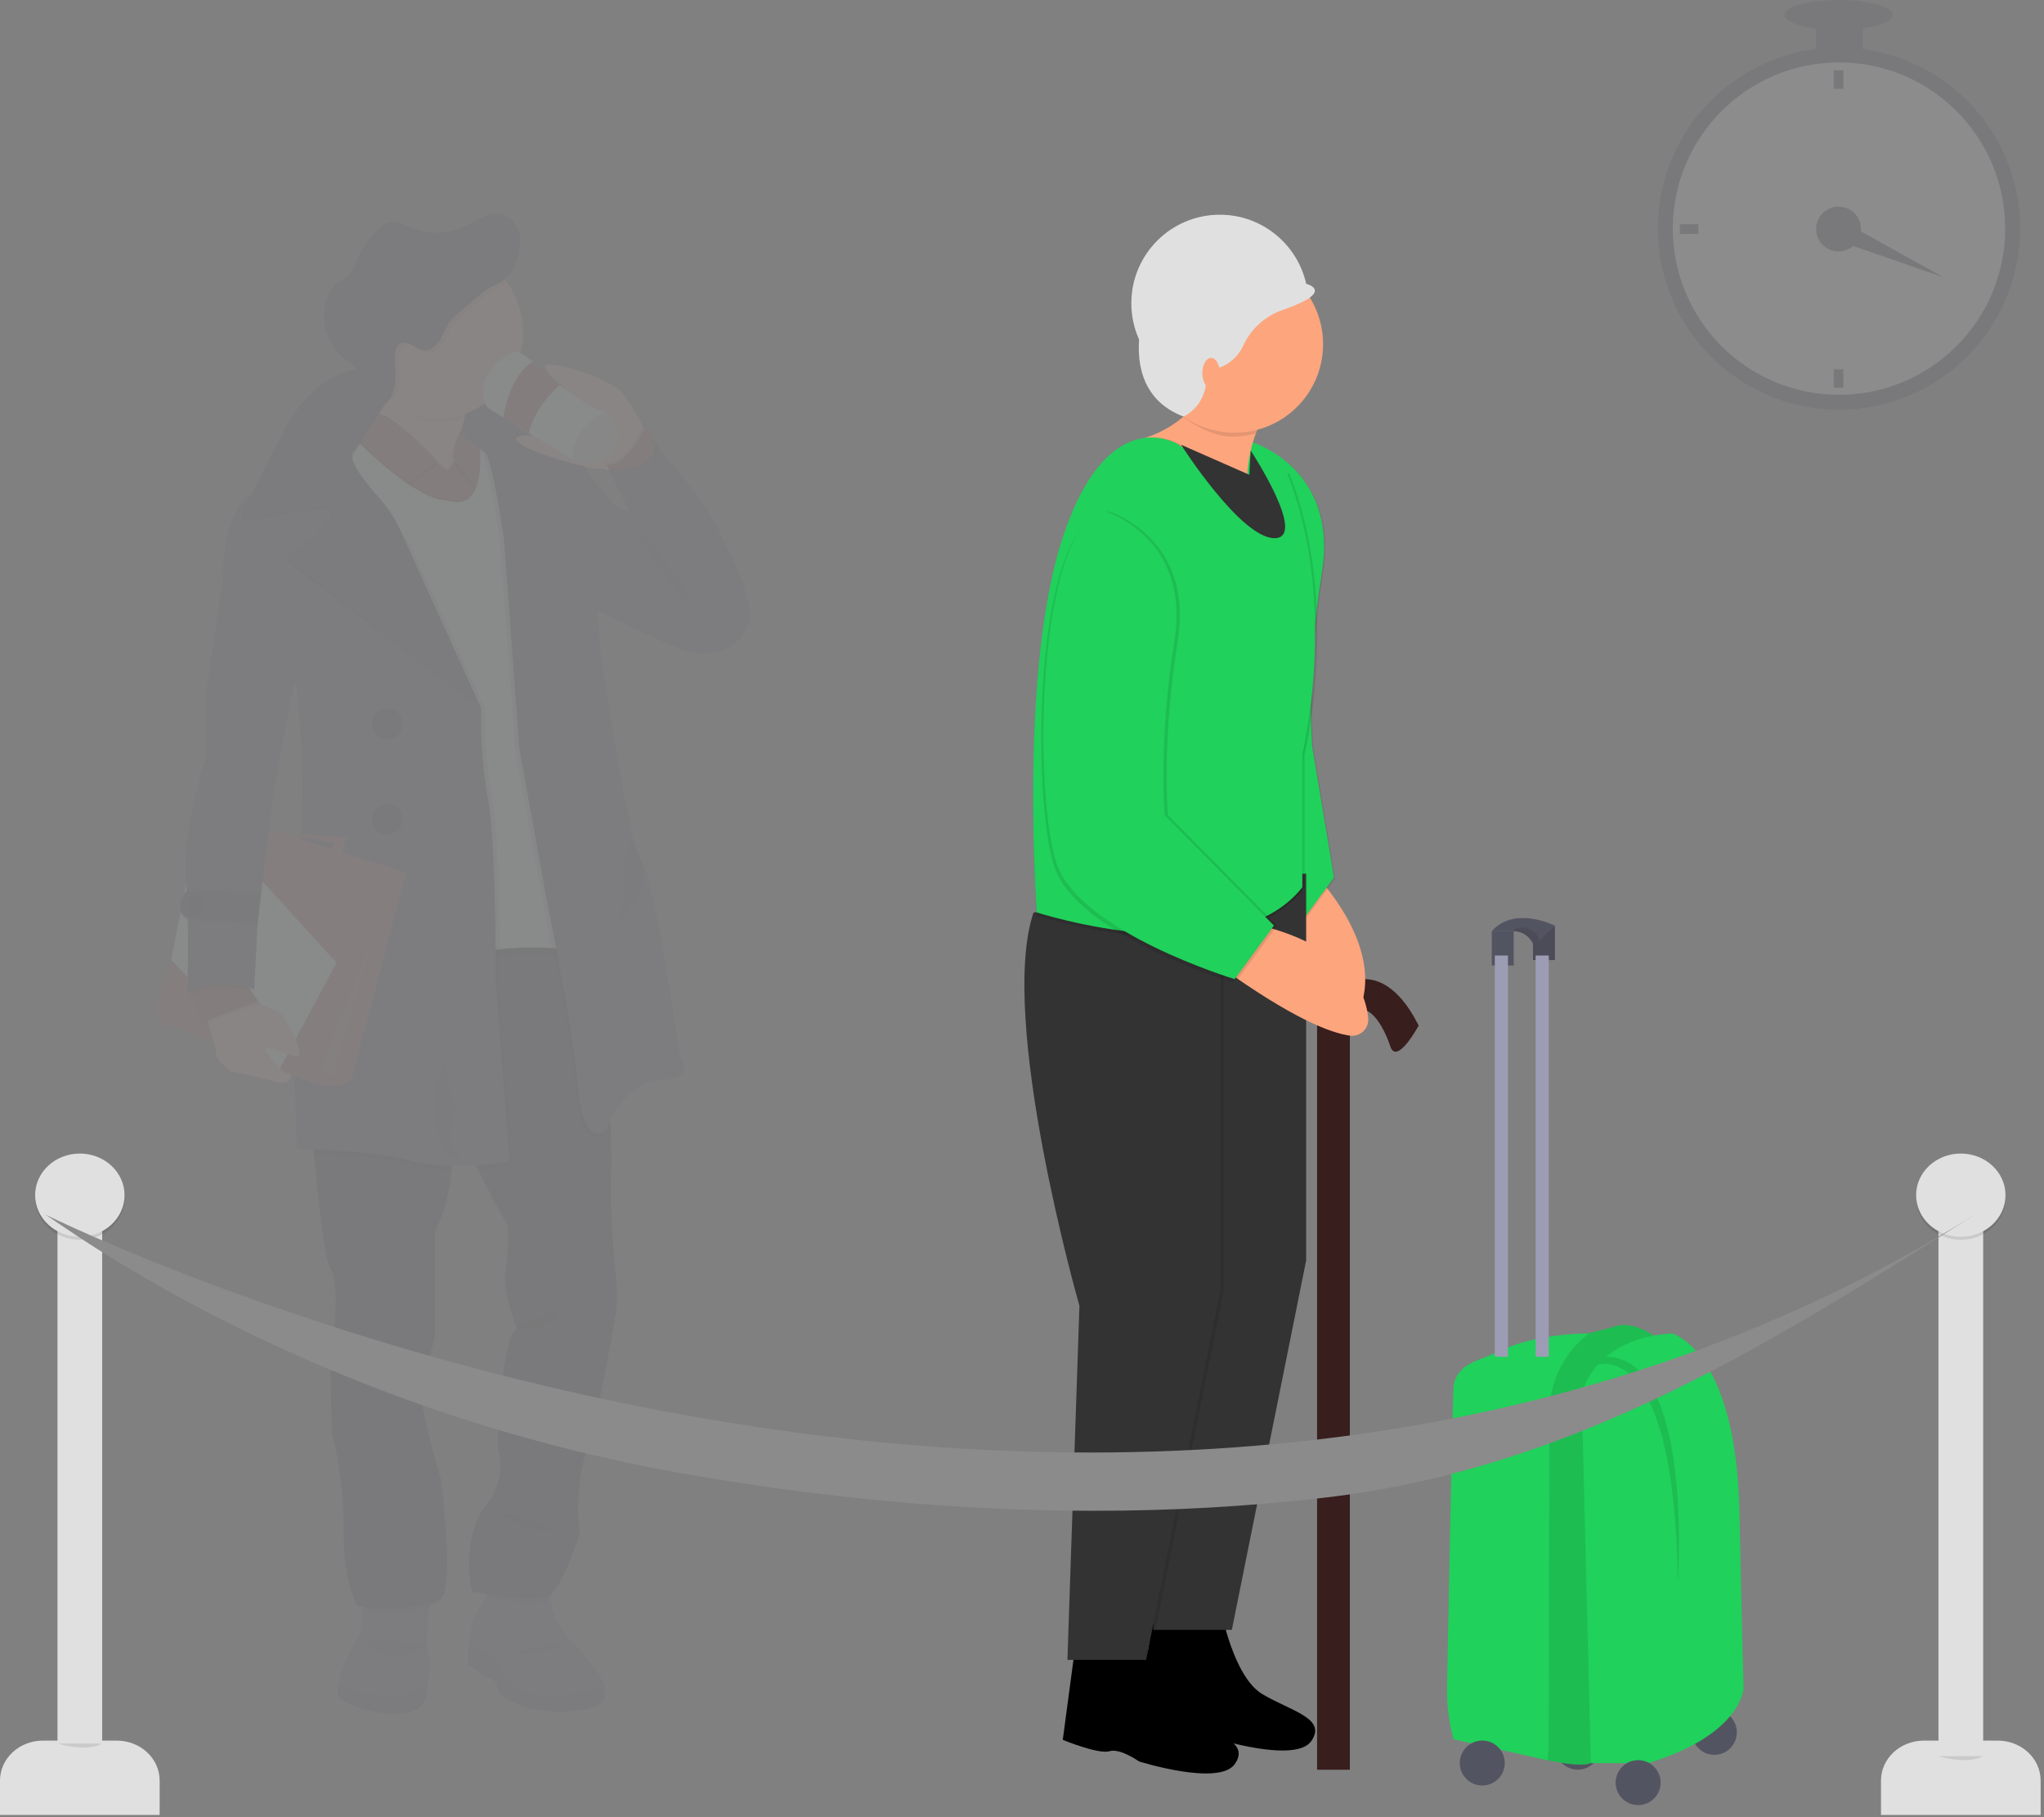 <svg width="450" height="400" viewBox="0 0 450 400" fill="none" xmlns="http://www.w3.org/2000/svg">
<rect x="0" y="0" width="450" height="400" fill="#808080" stroke="none"/>
<g opacity="0.1">
<path d="M100.58 84.068C102.048 84.931 102.094 88.618 101.868 91.576C101.706 93.741 101.406 95.513 101.406 95.513L110.955 118.726C110.955 118.726 114.494 102.186 114.55 94.802C114.554 94.22 114.465 93.64 114.287 93.085C112.602 87.764 103.243 84.792 100.58 84.068Z" fill="#67647E"/>
<path d="M99.874 83.87C99.874 83.87 100.132 83.93 100.58 84.054C100.365 83.93 100.122 83.867 99.874 83.87Z" fill="#67647E"/>
<path d="M103.183 366.469L107.027 369.238C107.027 369.238 109.413 369.238 109.413 371.394C109.413 373.549 115.256 375.699 115.256 375.699C115.256 375.699 123.95 378.159 130.642 375.699C132.811 374.901 133.476 373.535 133.222 371.869C132.691 368.394 128.145 363.645 124.873 360.161C122.663 357.812 121.643 354.697 121.209 352.002C120.889 350.073 120.802 348.113 120.951 346.164L106.875 345.162C107.681 347.287 107.681 349.633 106.875 351.757C106.568 352.517 106.153 353.229 105.643 353.871C103.926 356.049 103.336 359.469 103.169 362.177C103.073 363.607 103.078 365.041 103.183 366.469Z" fill="#67647E"/>
<path d="M74.261 372.852C74.261 372.852 75.337 376.082 85.416 377.162C95.495 378.242 94.05 370.775 94.05 370.775C94.05 370.775 94.101 370.563 94.166 370.18C94.604 367.655 94.616 365.075 94.203 362.547C93.852 360.581 94.156 357.17 94.595 354.046C95.112 350.326 95.818 347.008 95.818 347.008L80.201 348.162C80.201 348.162 79.929 351.342 79.772 354.554C79.721 355.555 79.68 356.556 79.666 357.47C79.593 358.857 79.125 360.194 78.318 361.324C76.469 364.052 75.2 367.13 74.589 370.369C74.454 371.096 74.359 371.829 74.303 372.566C74.271 372.764 74.261 372.852 74.261 372.852Z" fill="#67647E"/>
<path d="M103.183 366.469L107.027 369.238C107.027 369.238 109.413 369.238 109.413 371.394C109.413 373.549 115.256 375.699 115.256 375.699C115.256 375.699 123.95 378.159 130.642 375.699C132.811 374.901 133.476 373.535 133.222 371.869C133.014 371.869 132.816 371.897 132.65 371.901C129.908 371.989 127.241 372.727 124.513 372.972C122.959 373.086 121.4 373.111 119.843 373.046C119.071 373.04 118.3 372.98 117.536 372.866C115.69 372.538 113.978 371.583 112.33 370.646C111.927 370.457 111.572 370.179 111.292 369.834C111.07 369.45 110.914 369.032 110.83 368.597C110.249 366.511 108.624 364.84 106.76 363.742C105.625 363.096 104.422 362.578 103.174 362.196C103.077 363.619 103.08 365.047 103.183 366.469Z" fill="#67647E"/>
<path d="M74.261 372.852C74.261 372.852 75.337 376.082 85.416 377.162C95.495 378.242 94.05 370.775 94.05 370.775C94.05 370.775 94.101 370.563 94.165 370.18C93.704 370.42 93.312 370.641 93.132 370.743C92.209 371.283 91.383 372.026 90.423 372.529C88.115 373.742 85.323 373.382 82.744 372.99C81.521 372.806 80.298 372.621 79.079 372.395C78.151 372.267 77.246 372 76.398 371.601C75.768 371.234 75.163 370.824 74.589 370.374C74.454 371.1 74.359 371.833 74.303 372.57C74.271 372.764 74.261 372.852 74.261 372.852Z" fill="#67647E"/>
<path opacity="0.1" d="M103.183 366.469L107.027 369.238C107.027 369.238 109.413 369.238 109.413 371.394C109.413 373.549 115.256 375.699 115.256 375.699C115.256 375.699 123.95 378.159 130.642 375.699C132.811 374.901 133.476 373.535 133.222 371.869C133.014 371.869 132.816 371.897 132.65 371.901C129.908 371.989 127.241 372.727 124.513 372.972C122.959 373.086 121.4 373.111 119.843 373.046C119.071 373.04 118.3 372.98 117.536 372.866C115.69 372.538 113.978 371.583 112.33 370.646C111.927 370.457 111.572 370.179 111.292 369.834C111.07 369.45 110.914 369.032 110.83 368.597C110.249 366.511 108.624 364.84 106.76 363.742C105.625 363.096 104.422 362.578 103.174 362.196C103.077 363.619 103.08 365.047 103.183 366.469Z" fill="black"/>
<path opacity="0.1" d="M74.261 372.852C74.261 372.852 75.337 376.082 85.416 377.162C95.495 378.242 94.05 370.775 94.05 370.775C94.05 370.775 94.101 370.563 94.165 370.18C93.704 370.42 93.312 370.641 93.132 370.743C92.209 371.283 91.383 372.026 90.423 372.529C88.115 373.742 85.323 373.382 82.744 372.99C81.521 372.806 80.298 372.621 79.079 372.395C78.151 372.267 77.246 372 76.398 371.601C75.768 371.234 75.163 370.824 74.589 370.374C74.454 371.1 74.359 371.833 74.303 372.57C74.271 372.764 74.261 372.852 74.261 372.852Z" fill="black"/>
<path opacity="0.1" d="M106.875 345.162C107.681 347.287 107.681 349.633 106.875 351.757C110.913 352.445 118.44 353.834 121.209 352.002C120.889 350.073 120.802 348.113 120.951 346.164L106.875 345.162Z" fill="black"/>
<path opacity="0.1" d="M79.744 354.554C82.596 354.757 90.271 355.158 94.567 354.046C95.084 350.326 95.79 347.008 95.79 347.008L80.173 348.162C80.173 348.162 79.91 351.342 79.744 354.554Z" fill="black"/>
<path d="M68.493 246.943C68.493 246.943 68.733 249.827 69.116 253.865C69.979 263.03 71.571 278.163 72.808 279.395C74.58 281.172 73.809 294.232 73.117 296.539C72.425 298.847 73.117 315.46 73.117 315.46C74.859 322.401 75.712 329.534 75.655 336.689C75.424 347.765 78.655 353.534 78.655 353.534C78.655 353.534 93.884 354.918 97.036 351.974C100.188 349.029 97.036 325.613 97.036 325.613C97.036 325.613 91.346 306.461 92.73 303.692C94.115 300.923 95.73 294.232 95.73 294.232V270.926C97.968 267.234 98.96 262.158 99.39 257.571C99.731 253.647 99.742 249.701 99.422 245.775C99.422 245.775 102.288 251.636 105.209 257.432C107.849 262.67 110.535 267.853 111.209 268.619C112.593 270.234 111.439 277.618 111.209 281.31C110.978 285.002 113.747 292.386 113.747 292.386C110.286 294.463 109.593 318.922 109.593 318.922C109.593 318.922 112.132 324.921 106.824 331.613C101.517 338.304 103.594 350.995 104.286 350.534C104.978 350.072 119.054 353.995 121.823 350.534C124.592 347.073 127.592 337.612 127.592 337.612C127.592 337.612 126.207 327.921 129.207 319.152C131.431 312.655 134.159 297.421 135.423 289.958C135.884 287.251 135.968 284.493 135.672 281.762C135.091 276.312 134.195 266.224 134.514 258.226C134.62 255.619 134.546 251.474 134.371 246.615C133.776 229.955 131.976 204.924 131.976 204.924L119.432 196.474L111.172 190.871L109.15 191.18L71.483 196.981L70.02 215.561L68.493 246.943Z" fill="#444053"/>
<path opacity="0.1" d="M119.432 196.474L120.092 200.101C120.092 200.101 125.63 226.637 126.784 240.251C127.938 253.865 132.783 249.942 132.783 249.942C133.206 248.799 133.725 247.694 134.334 246.638C133.739 229.978 131.939 204.947 131.939 204.947L119.432 196.474Z" fill="black"/>
<path d="M79.878 95.804C79.878 95.804 105.722 116.492 100.95 112.339C98.338 110.059 100.115 100.34 102.256 92.033C104.019 85.18 106.026 79.282 106.026 79.282C106.026 79.282 83.469 58.178 85.107 75.433C85.684 81.516 85.204 85.84 84.341 88.895C82.758 94.484 79.878 95.804 79.878 95.804Z" fill="#EFB7B9"/>
<path opacity="0.1" d="M82.028 90.303L98.412 103.109L103.183 97.802C103.183 97.802 107.258 96.034 107.568 98.033C107.877 100.031 109.026 112.339 106.645 113.493C104.263 114.646 101.18 115.417 98.49 115.034C95.799 114.651 92.8 111.647 90.797 110.493C88.794 109.339 81.415 103.34 81.415 103.34L77.723 98.19L82.028 90.303Z" fill="black"/>
<path d="M82.028 90.764L98.412 103.571L103.183 98.263C103.183 98.263 107.258 96.496 107.568 98.494C107.877 100.492 109.026 112.8 106.645 113.954C104.263 115.108 101.18 115.879 98.49 115.496C95.799 115.113 92.8 112.108 90.797 110.954C88.794 109.801 81.415 103.801 81.415 103.801L77.723 98.651L82.028 90.764Z" fill="#A36468"/>
<path opacity="0.1" d="M68.493 246.943C68.493 246.943 68.733 249.827 69.115 253.865C74.192 254.059 84.04 254.659 90.953 256.468C93.712 257.15 96.539 257.52 99.38 257.571C99.722 253.647 99.733 249.701 99.413 245.775C99.413 245.775 102.278 251.636 105.2 257.432C107.698 257.264 110.184 256.942 112.644 256.468L109.565 216.47C109.565 216.47 109.667 203.045 109.159 191.167L71.492 196.967L70.029 215.547L68.493 246.943Z" fill="black"/>
<path opacity="0.1" d="M96.796 102.034C96.796 102.034 85.605 89.8 82.951 91.743C80.297 93.685 78.581 98.42 78.581 98.42L87.681 108.416L96.796 102.034Z" fill="black"/>
<path d="M96.335 101.572C96.335 101.572 85.144 89.338 82.49 91.281C79.837 93.224 78.12 97.959 78.12 97.959L87.221 107.955L96.335 101.572Z" fill="#A36468"/>
<path opacity="0.1" d="M105.615 109.413L99.182 101.314C99.182 101.314 100.202 93.658 102.56 94.636C104.918 95.615 105.615 99.533 105.615 99.533V109.413Z" fill="black"/>
<path d="M106.104 108.878L99.671 100.778C99.671 100.778 100.687 93.122 103.049 94.101C105.412 95.079 106.104 98.997 106.104 98.997V108.878Z" fill="#A36468"/>
<path opacity="0.1" d="M76.491 94.341C76.491 94.341 89.74 108.647 97.65 109.607C98.37 109.695 99.081 109.815 99.791 109.958C101.854 110.364 106.358 109.958 105.643 98.13L106.645 96.034L112.796 99.805L114.873 116.723L118.565 160.103L124.024 208.408C124.024 208.408 107.258 206.793 102.565 211.025C97.872 215.256 96.566 187.95 96.566 187.95L83.722 132.571L70.03 96.957L76.491 94.341Z" fill="black"/>
<path opacity="0.1" d="M70.03 98.803L83.722 134.417L96.566 189.796C96.566 189.796 97.876 217.098 102.565 212.871C104.097 211.486 106.921 210.729 110.027 210.337C113.847 209.925 117.694 209.838 121.528 210.079C123.06 210.162 124.024 210.254 124.024 210.254L118.565 161.949L114.873 118.569L112.796 101.651L106.645 97.88L105.643 99.976C105.643 100.285 105.675 100.589 105.689 100.899C106.123 111.827 101.799 112.214 99.791 111.817C99.081 111.674 98.37 111.554 97.65 111.467C92.048 110.779 83.768 103.409 79.416 99.173C77.621 97.419 76.491 96.201 76.491 96.201L70.03 98.803Z" fill="black"/>
<path d="M70.03 97.419L83.722 133.032L96.566 188.412C96.566 188.412 97.876 215.713 102.565 211.486C104.097 210.102 106.921 209.345 110.027 208.953C113.847 208.54 117.694 208.454 121.528 208.694C123.06 208.777 124.024 208.869 124.024 208.869L118.565 160.565L114.873 117.185L112.796 100.266L106.645 96.496L105.643 98.591C105.643 98.9 105.675 99.205 105.689 99.514C106.123 110.442 101.799 110.83 99.791 110.433C99.081 110.29 98.37 110.17 97.65 110.082C92.048 109.395 83.768 102.025 79.416 97.788C77.621 96.034 76.491 94.816 76.491 94.816L70.03 97.419Z" fill="#E1E7EF"/>
<path opacity="0.1" d="M105.643 98.591C105.643 98.9 105.675 99.205 105.689 99.514L105.795 99.588C107.42 100.658 110.027 118.74 110.027 118.74L113.41 164.811L119.64 199.192C119.64 199.192 120.457 203.11 121.528 208.708C123.06 208.791 124.024 208.883 124.024 208.883L118.565 160.579L114.873 117.198L112.796 100.28L106.645 96.51L105.643 98.591Z" fill="black"/>
<path d="M101.402 95.513C101.402 95.513 105.094 98.504 106.718 99.574C108.343 100.645 110.95 118.726 110.95 118.726L114.333 164.797L120.563 199.178C120.563 199.178 126.101 225.714 127.255 239.328C128.408 252.942 133.254 249.019 133.254 249.019C133.254 249.019 136.872 238.405 145.484 237.791C154.095 237.177 149.637 232.327 149.637 232.327C149.637 232.327 144.593 195.975 141.275 189.501C141.223 189.389 141.164 189.282 141.099 189.178C140.61 188.375 140.07 186.773 139.503 184.632C136.221 172.245 132.026 141.713 132.026 141.713L129.41 103.871C122.718 92.947 101.923 93.326 101.923 93.326L101.402 95.513Z" fill="#67647E"/>
<path opacity="0.1" d="M70.03 97.419L83.722 133.032L96.566 188.411C96.566 188.411 97.876 215.713 102.565 211.486C104.097 210.102 106.921 209.345 110.027 208.953C109.972 199.566 109.686 182.721 108.334 175.642C107.164 169.173 106.675 162.599 106.875 156.029L90.105 119.492C90.105 119.492 77.492 103.944 77.414 101.72C77.386 100.899 78.281 99.376 79.416 97.774C77.621 96.021 76.491 94.802 76.491 94.802L70.03 97.419Z" fill="black"/>
<path d="M112.182 255.545L109.104 215.547C109.104 215.547 109.335 185.702 107.41 175.628C106.24 169.159 105.751 162.585 105.952 156.015L89.181 119.478C89.181 119.478 76.569 103.93 76.49 101.706C76.412 99.482 83.099 92.084 83.099 92.084C83.099 92.084 68.493 93.791 66.568 100.326C64.644 106.861 54.108 109.404 54.108 109.404C54.108 109.404 49.031 114.019 49.11 127.25C49.188 140.481 65.262 150.86 65.262 150.86C65.262 150.86 67.953 175.78 65.645 187.013C63.338 198.246 65.341 252.85 65.341 252.85C65.341 252.85 80.801 253.007 90.492 255.545C100.183 258.083 112.182 255.545 112.182 255.545Z" fill="#67647E"/>
<path d="M89.412 192.103L77.57 236.942C77.57 236.942 75.955 240.943 67.648 237.865C59.341 234.787 35.187 224.791 35.187 224.791C35.187 224.791 33.036 221.251 37.033 214.717L49.11 179.334L89.412 192.103Z" fill="#B07473"/>
<path d="M74.086 211.929L54.934 190.871L42.704 185.91L37.688 211.232L60.933 236.499L74.086 211.929Z" fill="#E1E7EF"/>
<path d="M53.623 218.967C53.623 218.967 59.318 222.317 60.823 222.428C62.327 222.539 67.62 232.544 65.382 232.466C63.144 232.387 57.938 229.697 58.46 231.081C58.981 232.466 62.378 236.619 63.361 236.222C64.344 235.825 64.805 239.273 60.592 238.068C56.378 236.864 50.785 235.821 50.785 235.821C50.785 235.821 47.785 233.629 47.67 232.069C47.555 230.509 44.956 222.317 44.956 222.317L53.623 218.967Z" fill="#EFB7B9"/>
<path d="M145.05 100.825C145.05 100.825 140.121 90.183 137.177 86.666C134.232 83.15 121.389 79.365 120.101 80.404C118.814 81.442 126.562 87.271 127.947 88.018C129.331 88.766 119.003 95.711 118.791 95.864C118.579 96.016 110.715 95.167 114.753 97.82C118.791 100.474 130.73 103.174 130.73 103.174C131.534 103.035 132.358 103.061 133.151 103.252C133.945 103.442 134.691 103.793 135.345 104.281C137.657 105.957 145.05 100.825 145.05 100.825Z" fill="#EFB7B9"/>
<path opacity="0.1" d="M42.52 219.498C43.173 221.637 44.048 223.702 45.132 225.659C46.286 224.616 57.302 220.984 57.302 220.984L56.079 219.096L54.085 216.023C54.085 216.023 44.265 213.89 42.594 216.023C42.031 216.738 42.133 218.058 42.52 219.498Z" fill="black"/>
<path d="M42.058 219.036C42.711 221.176 43.586 223.241 44.67 225.197C45.824 224.154 56.84 220.522 56.84 220.522L55.617 218.635L53.623 215.561C53.623 215.561 43.803 213.429 42.132 215.561C41.569 216.276 41.671 217.596 42.058 219.036Z" fill="#A36468"/>
<path opacity="0.1" d="M133.794 103.224C134.148 104.016 134.564 104.779 135.04 105.504C136.817 108.306 139.507 111.61 139.507 111.61C139.507 111.61 150.001 106.783 150.001 106.57C150.001 106.358 146.817 101.342 144.228 97.387C143.181 95.79 142.235 94.378 141.635 93.552C141.635 93.552 137.717 101.748 133.849 101.803C132.815 101.817 133.374 102.223 133.794 103.224Z" fill="black"/>
<path d="M134.255 103.686C134.609 104.478 135.026 105.24 135.501 105.966C137.278 108.767 139.969 112.071 139.969 112.071C139.969 112.071 150.463 107.244 150.463 107.032C150.463 106.82 147.279 101.803 144.69 97.848C143.642 96.251 142.696 94.839 142.096 94.013C142.096 94.013 138.178 102.209 134.311 102.265C133.277 102.278 133.835 102.685 134.255 103.686Z" fill="#A36468"/>
<path d="M75.069 188.333L76.416 184.295L57.505 182.966L64.57 183.718L73.569 185.652L72.877 188.333H75.069Z" fill="#B07473"/>
<path opacity="0.1" d="M42.059 219.036C44.145 218.053 49.71 216.009 55.617 218.635L53.624 215.561C53.624 215.561 43.803 213.429 42.132 215.561C41.569 216.276 41.671 217.596 42.059 219.036Z" fill="black"/>
<path d="M40.955 194.102C41.002 194.771 41.043 195.44 41.085 196.104C41.2 198.14 41.278 200.156 41.329 202.104C41.56 211.121 41.186 218.561 41.186 218.561C41.186 218.561 48.339 214.255 55.954 217.868L56.711 203.276V203.022L57.491 196.64L60.02 176.025C60.02 176.025 64.787 147.412 66.25 146.337C67.713 145.262 55.405 122.109 55.405 122.109L49.11 127.25L45.187 153.707V167.243C45.187 167.243 40.111 181.95 40.955 194.102Z" fill="#67647E"/>
<path opacity="0.1" d="M134.025 103.035L135.501 105.966C137.278 108.767 139.969 112.071 139.969 112.071C139.969 112.071 150.463 107.244 150.463 107.032C150.463 106.82 147.279 101.803 144.69 97.848C143.891 96.948 143.407 96.418 143.407 96.418C146.485 104.032 134.025 103.035 134.025 103.035Z" fill="black"/>
<path d="M125.104 101.72L129.41 103.88C129.41 103.88 134.717 111.033 136.254 111.804C137.79 112.574 138.561 112.496 138.561 112.496L134.025 103.497C134.025 103.497 146.485 104.494 143.407 96.879C143.407 96.879 157.33 112.108 158.867 118.264C158.867 118.264 166.56 131.029 164.714 137.338C162.868 143.647 155.406 144.874 150.025 142.954C144.644 141.035 128.104 132.571 128.104 132.571L125.104 101.72Z" fill="#67647E"/>
<path opacity="0.1" d="M140.564 116.723C140.564 116.723 152.175 129.723 151.252 131.491C150.329 133.259 141.178 119.34 140.564 116.723Z" fill="black"/>
<path opacity="0.2" d="M88.143 81.728C88.143 81.728 71.802 76.804 62.572 94.572C53.342 112.339 53.033 113.571 53.494 114.416C53.956 115.26 71.876 110.571 72.877 112.648C73.878 114.725 62.724 123.263 62.724 123.263L105.952 156.029L87.788 117.429C86.571 114.726 84.948 112.225 82.974 110.013C79.989 106.672 75.904 101.554 77.353 99.976C78.627 98.591 80.662 94.978 83.413 90.82C85.416 87.774 88.614 84.331 88.143 81.728Z" fill="black"/>
<path d="M88.605 81.267C88.605 81.267 72.263 76.343 63.033 94.11C53.803 111.877 53.494 113.11 53.956 113.954C54.417 114.799 72.337 110.11 73.338 112.187C74.34 114.263 63.186 122.801 63.186 122.801L105.952 156.028L88.249 116.968C87.032 114.265 85.409 111.764 83.436 109.552C80.45 106.21 76.366 101.092 77.815 99.514C79.089 98.13 81.124 94.516 83.874 90.358C85.877 87.312 89.075 83.869 88.605 81.267Z" fill="#67647E"/>
<path opacity="0.1" d="M88.605 81.267C88.605 81.267 72.263 76.343 63.033 94.11C53.803 111.877 53.494 113.11 53.956 113.954C54.417 114.799 72.337 110.11 73.338 112.187C74.34 114.263 63.186 122.801 63.186 122.801L105.952 156.028L87.4 115.089C86.681 113.5 85.71 112.036 84.525 110.756C81.599 107.609 76.163 101.3 77.801 99.514C79.075 98.13 81.11 94.516 83.861 90.358C85.877 87.312 89.075 83.869 88.605 81.267Z" fill="black"/>
<path d="M85.259 162.72C83.391 162.72 81.876 161.206 81.876 159.337C81.876 157.469 83.391 155.955 85.259 155.955C87.127 155.955 88.642 157.469 88.642 159.337C88.642 161.206 87.127 162.72 85.259 162.72Z" fill="#444053"/>
<path d="M85.259 183.718C83.391 183.718 81.876 182.204 81.876 180.335C81.876 178.467 83.391 176.953 85.259 176.953C87.127 176.953 88.642 178.467 88.642 180.335C88.642 182.204 87.127 183.718 85.259 183.718Z" fill="#444053"/>
<path d="M41.329 202.104C43.277 202.565 52.511 202.358 56.711 203.276V203.022L57.491 196.64C52.756 196.049 42.465 194.928 41.071 196.105C39.266 197.641 39.008 201.573 41.329 202.104Z" fill="#67647E"/>
<path opacity="0.1" d="M41.329 202.565C43.277 203.027 52.511 202.819 56.711 203.738V203.484L57.491 197.101C52.756 196.511 42.465 195.389 41.071 196.566C39.266 198.103 39.008 202.035 41.329 202.565Z" fill="black"/>
<path opacity="0.1" d="M41.329 202.104C43.277 202.565 52.511 202.358 56.711 203.276V203.022L57.491 196.64C52.756 196.049 42.465 194.928 41.071 196.105C39.266 197.641 39.008 201.573 41.329 202.104Z" fill="black"/>
<path d="M43.341 201.066C42.215 201.066 41.301 200.152 41.301 199.026C41.301 197.899 42.215 196.986 43.341 196.986C44.468 196.986 45.381 197.899 45.381 199.026C45.381 200.152 44.468 201.066 43.341 201.066Z" fill="#444053"/>
<path opacity="0.1" d="M81.876 207.176L73.26 236.559C73.26 236.559 70.952 237.634 70.952 235.715C70.952 233.795 81.876 207.176 81.876 207.176Z" fill="white"/>
<path opacity="0.1" d="M85.185 87.455C85.73 87.892 86.298 88.297 86.888 88.669C89.819 90.515 92.426 93.021 96.16 93.021C98.233 93.024 100.293 92.686 102.256 92.019C104.019 85.166 106.026 79.268 106.026 79.268C106.026 79.268 83.469 58.164 85.107 75.419C85.684 81.502 86.048 84.4 85.185 87.455Z" fill="black"/>
<path d="M77.211 73.149C77.211 76.897 78.322 80.56 80.404 83.676C82.486 86.793 85.446 89.221 88.908 90.655C92.371 92.09 96.18 92.465 99.856 91.734C103.532 91.003 106.908 89.198 109.558 86.548C112.208 83.898 114.013 80.521 114.744 76.846C115.475 73.17 115.1 69.36 113.666 65.897C112.232 62.435 109.803 59.476 106.687 57.394C103.571 55.311 99.907 54.2 96.159 54.2C93.668 54.188 91.198 54.671 88.894 55.619C86.59 56.567 84.497 57.962 82.735 59.724C80.973 61.486 79.578 63.58 78.629 65.884C77.681 68.188 77.199 70.657 77.211 73.149Z" fill="#EFB7B9"/>
<path d="M106.899 89.006C107.077 89.437 107.387 89.8 107.785 90.044L110.794 91.89L116.419 95.31L125.321 100.719C125.531 100.842 125.743 100.957 125.958 101.065C127.002 101.595 128.153 101.879 129.323 101.895C130.494 101.911 131.652 101.658 132.71 101.157C133.509 100.798 134.211 100.254 134.759 99.57C135.307 98.887 135.685 98.083 135.862 97.225C136.099 96.031 135.999 94.794 135.573 93.653C135.148 92.512 134.414 91.512 133.453 90.764C133.406 90.722 133.349 90.693 133.287 90.681C131.393 90.146 129.61 89.273 128.026 88.106L122.423 84.229L117.421 79.656L114.892 77.907C114.521 77.65 114.084 77.505 113.634 77.488C113.183 77.472 112.737 77.585 112.349 77.815C109.741 79.296 104.591 83.177 106.899 89.006Z" fill="#E1E7EF"/>
<path d="M110.793 91.867L116.419 95.287C117.591 90.561 120.572 87.225 123.161 84.705L117.42 79.628C113.054 81.793 111.319 89.024 110.793 91.867Z" fill="#A36468"/>
<path opacity="0.1" d="M125.958 101.042C127.002 101.572 128.153 101.856 129.323 101.872C130.494 101.888 131.652 101.635 132.71 101.134C133.509 100.774 134.211 100.231 134.759 99.547C135.307 98.864 135.685 98.06 135.862 97.202C136.099 96.007 135.999 94.771 135.573 93.63C135.148 92.489 134.414 91.489 133.453 90.741C132.056 91.332 130.762 92.144 129.622 93.145C128.032 94.522 126.88 96.335 126.309 98.36C126.083 99.236 125.965 100.137 125.958 101.042Z" fill="black"/>
<path opacity="0.1" d="M77.21 73.149C77.206 75.909 77.808 78.636 78.973 81.137C80.116 82.276 80.987 83.658 81.521 85.18C82.803 86.74 83.311 87.621 85.023 88.701C85.711 87.977 87.257 87.538 87.538 86.601C88.254 84.188 87.848 81.608 87.811 79.093C87.811 77.976 87.968 76.656 88.951 76.121C89.767 75.659 90.797 75.992 91.6 76.444C92.403 76.896 93.201 77.482 94.124 77.588C95.508 77.745 96.773 76.772 97.548 75.627C98.324 74.483 98.771 73.144 99.505 71.972C100.474 70.426 101.905 69.24 103.312 68.086C104.923 66.757 106.487 65.285 108.204 64.094C109.229 63.379 110.456 63.047 111.467 62.327L111.628 62.207C109.306 58.924 105.998 56.465 102.185 55.185C98.372 53.906 94.251 53.874 90.418 55.092C86.585 56.311 83.24 58.717 80.865 61.963C78.491 65.21 77.211 69.127 77.21 73.149Z" fill="black"/>
<path d="M114.545 52.206C114.143 49.544 111.947 47.047 109.256 47.001C107.036 46.964 105.144 48.468 103.178 49.497C101.166 50.535 98.949 51.114 96.686 51.194C94.423 51.274 92.171 50.852 90.09 49.959C88.881 49.433 87.658 48.727 86.343 48.833C85.028 48.939 83.976 49.802 83.067 50.679C80.906 52.815 79.214 55.377 78.096 58.201C77.769 59.032 77.469 59.918 76.832 60.541C76.346 60.948 75.817 61.299 75.253 61.589C74.289 62.228 73.462 63.055 72.821 64.02C72.181 64.984 71.74 66.067 71.525 67.205C71.106 69.493 71.341 71.852 72.203 74.012C72.714 75.499 73.556 76.85 74.667 77.962C75.507 78.751 76.513 79.347 77.395 80.085C78.831 81.305 79.926 82.877 80.573 84.647C81.221 86.416 81.397 88.324 81.087 90.183C83.542 90.75 85.895 88.549 86.625 86.14C87.354 83.731 86.934 81.147 86.897 78.632C86.897 77.515 87.054 76.195 88.037 75.659C88.854 75.198 89.883 75.53 90.686 75.983C91.489 76.435 92.287 77.021 93.21 77.127C94.595 77.284 95.859 76.315 96.634 75.166C97.41 74.016 97.853 72.683 98.591 71.511C99.556 69.965 100.991 68.779 102.398 67.625C104.009 66.3 105.574 64.824 107.286 63.633C108.315 62.918 109.542 62.585 110.553 61.865C113.603 59.678 114.545 55.691 114.545 52.206Z" fill="#585268"/>
<path opacity="0.1" d="M99.874 83.87C99.874 83.87 100.132 83.93 100.58 84.054C100.365 83.93 100.122 83.867 99.874 83.87Z" fill="black"/>
<g opacity="0.1">
<path opacity="0.1" d="M85.692 84.631C86.408 82.217 86.002 79.638 85.965 77.122C85.965 76.005 86.122 74.686 87.105 74.15C87.921 73.689 88.951 74.026 89.754 74.473C90.556 74.921 91.355 75.512 92.278 75.618C93.662 75.775 94.927 74.806 95.702 73.661C96.478 72.517 96.921 71.174 97.659 70.001C98.628 68.46 100.059 67.274 101.466 66.116C103.077 64.791 104.641 63.315 106.353 62.124C107.383 61.408 108.61 61.081 109.621 60.356C112.68 58.169 113.622 54.181 113.622 50.697C113.518 50.036 113.312 49.395 113.013 48.796C113.821 49.733 114.351 50.878 114.545 52.1C114.545 55.584 113.622 59.572 110.544 61.759C109.533 62.484 108.306 62.811 107.276 63.527C105.564 64.717 104 66.194 102.389 67.519C100.982 68.677 99.551 69.863 98.582 71.404C97.844 72.577 97.405 73.92 96.625 75.064C95.845 76.209 94.576 77.178 93.201 77.021C92.278 76.915 91.493 76.324 90.677 75.876C89.86 75.429 88.831 75.11 88.028 75.553C87.045 76.089 86.869 77.399 86.888 78.525C86.925 81.04 87.349 83.602 86.615 86.034C85.882 88.466 83.542 90.649 81.078 90.076C81.154 89.643 81.204 89.205 81.225 88.766C83.274 88.586 85.079 86.689 85.692 84.631Z" fill="black"/>
<path opacity="0.1" d="M73.744 76.453C74.584 77.247 75.59 77.838 76.472 78.576C77.443 79.391 78.258 80.376 78.876 81.483C78.439 80.924 77.942 80.413 77.395 79.96C76.508 79.222 75.507 78.631 74.667 77.838C73.998 77.192 73.432 76.448 72.987 75.632C73.22 75.923 73.473 76.197 73.744 76.453Z" fill="black"/>
</g>
<path opacity="0.1" d="M99.247 241.188C99.584 242.189 100.064 243.168 100.128 244.224C100.239 246.024 99.141 247.695 99.062 249.499C98.97 251.59 100.244 253.468 101.462 255.176C100.017 255.176 98.439 254.673 97.705 253.431C97.456 252.952 97.274 252.442 97.165 251.913C95.859 246.703 94.59 241.003 96.861 236.139C97.212 235.299 97.721 234.535 98.361 233.887C98.744 236.342 98.421 238.756 99.247 241.188Z" fill="black"/>
<path opacity="0.1" d="M135.345 204.416L139.18 199.243C140.103 197.992 141.058 196.691 141.39 195.172C141.75 193.506 141.33 191.78 141.275 190.096C141.275 189.907 141.275 189.713 141.275 189.519C141.223 189.408 141.165 189.3 141.1 189.196C140.61 188.393 140.07 186.792 139.503 184.65C138.943 185.206 138.509 185.875 138.229 186.612C136.443 190.968 138.095 196.082 136.618 200.549C136.194 201.832 135.502 203.059 135.345 204.416Z" fill="black"/>
<path opacity="0.1" d="M125.584 361.019C123.688 362.377 121.524 363.313 119.236 363.766C116.949 364.219 114.591 364.178 112.321 363.645" fill="black"/>
<path opacity="0.1" d="M93.806 361.781C92.835 362.689 91.689 363.39 90.437 363.838C89.186 364.286 87.855 364.473 86.529 364.386C85.202 364.3 83.907 363.942 82.724 363.335C81.541 362.728 80.496 361.885 79.652 360.858" fill="black"/>
<path opacity="0.1" d="M114.056 292.21C115.897 292.637 117.826 292.454 119.555 291.69C121.283 290.926 122.717 289.622 123.641 287.974" fill="black"/>
<path opacity="0.1" d="M92.181 303.872C89.257 304.089 86.347 303.29 83.944 301.611L92.181 303.872Z" fill="black"/>
<path opacity="0.1" d="M107.111 331.747C109.571 332.743 111.767 334.303 114.162 335.438C116.558 336.574 119.331 337.317 121.865 336.523" fill="black"/>
</g>
<path d="M347.374 389.544C344.642 389.544 342.426 387.328 342.426 384.595C342.426 381.862 344.642 379.647 347.374 379.647C350.107 379.647 352.323 381.862 352.323 384.595C352.323 387.328 350.107 389.544 347.374 389.544Z" fill="#535461"/>
<path d="M364.886 294.577C364.886 294.577 359.951 290.564 355.628 291.952C351.305 293.341 340.047 294.73 338.038 301.826C336.029 308.922 338.038 386.845 338.038 386.845C338.038 386.845 347.625 389.335 350.231 388.081C352.837 386.826 352.545 375.12 352.545 375.12L353.313 306.015L364.886 294.577Z" fill="#20D15B"/>
<path opacity="0.1" d="M364.886 294.577C364.886 294.577 359.951 290.564 355.628 291.952C351.305 293.341 340.047 294.73 338.038 301.826C336.029 308.922 338.038 386.845 338.038 386.845C338.038 386.845 347.625 389.335 350.231 388.081C352.837 386.826 352.545 375.12 352.545 375.12L353.313 306.015L364.886 294.577Z" fill="black"/>
<path d="M319.986 382.855L340.755 387.484L340.973 383.781L341.107 311.075C341.113 307.677 341.901 304.327 343.408 301.283C344.915 298.239 347.102 295.581 349.8 293.517C349.8 293.517 339.047 293.374 330.822 297.091C329.063 297.882 327.299 298.66 325.489 299.326C323.244 300.155 320.198 301.919 320.004 305.399C319.754 309.936 318.884 354.873 318.574 371.232C318.493 375.153 318.969 379.067 319.986 382.855Z" fill="#20D15B"/>
<path d="M337.497 203.772H342.32V211.331H337.497V203.772Z" fill="#535461"/>
<path opacity="0.1" d="M337.497 203.772H342.32V211.331H337.497V203.772Z" fill="black"/>
<path d="M328.433 204.966H333.256V212.525H328.433V204.966Z" fill="#535461"/>
<path d="M328.438 204.966H333.275C334.176 204.989 335.051 205.266 335.802 205.763C336.553 206.261 337.148 206.96 337.52 207.781C337.589 207.929 337.654 208.081 337.714 208.243L338.779 207.216L340.992 205.077L342.343 203.772C342.343 203.772 333.414 199.259 328.438 204.966Z" fill="#535461"/>
<path d="M326.332 393.029C323.599 393.029 321.383 390.814 321.383 388.081C321.383 385.348 323.599 383.133 326.332 383.133C329.064 383.133 331.28 385.348 331.28 388.081C331.28 390.814 329.064 393.029 326.332 393.029Z" fill="#535461"/>
<path d="M377.426 386.276C374.693 386.276 372.477 384.06 372.477 381.327C372.477 378.595 374.693 376.379 377.426 376.379C380.159 376.379 382.374 378.595 382.374 381.327C382.374 384.06 380.159 386.276 377.426 386.276Z" fill="#535461"/>
<path d="M368.126 293.517C368.126 293.517 382.17 297.22 382.938 332.557C383.707 367.894 383.864 371.593 383.864 371.593C383.864 371.593 383.559 381.776 362.881 388.104H350.231L348.222 306.941C348.222 306.941 350.536 294.577 368.126 293.517Z" fill="#20D15B"/>
<path opacity="0.1" d="M369.38 348.272C369.38 348.272 372.977 298.863 353.586 298.651L351.767 300.419C351.767 300.419 368.746 294.267 369.38 348.272Z" fill="black"/>
<path d="M360.646 397.343C357.913 397.343 355.698 395.128 355.698 392.395C355.698 389.662 357.913 387.447 360.646 387.447C363.379 387.447 365.594 389.662 365.594 392.395C365.594 395.128 363.379 397.343 360.646 397.343Z" fill="#535461"/>
<path opacity="0.1" d="M333.206 204.938C333.204 204.948 333.204 204.957 333.206 204.966H333.275C334.176 204.989 335.051 205.266 335.802 205.763C336.553 206.261 337.148 206.96 337.52 207.78C337.589 207.929 337.654 208.081 337.714 208.243L338.779 207.216C338.786 207.125 338.786 207.034 338.779 206.943C338.682 206.223 338.306 205.57 337.733 205.124C337.181 204.667 336.521 204.36 335.817 204.233C335.112 204.106 334.387 204.162 333.71 204.397C333.437 204.485 333.155 204.679 333.206 204.938Z" fill="black"/>
<path d="M338.08 210.331H340.973V298.65H338.08V210.331Z" fill="#9D9CB5"/>
<path d="M329.091 210.331H331.988V298.65H329.091V210.331Z" fill="#9D9CB5"/>
<g opacity="0.1">
<path d="M404.87 90.191C426.889 90.191 444.739 72.34 444.739 50.321C444.739 28.302 426.889 10.451 404.87 10.451C382.85 10.451 365 28.302 365 50.321C365 72.34 382.85 90.191 404.87 90.191Z" fill="#3F3D56"/>
<path d="M404.869 86.9C425.072 86.9 441.449 70.523 441.449 50.321C441.449 30.119 425.072 13.742 404.869 13.742C384.667 13.742 368.29 30.119 368.29 50.321C368.29 70.523 384.667 86.9 404.869 86.9Z" fill="white"/>
<path d="M404.773 55.353C407.498 55.353 409.708 53.143 409.708 50.418C409.708 47.692 407.498 45.482 404.773 45.482C402.047 45.482 399.837 47.692 399.837 50.418C399.837 53.143 402.047 55.353 404.773 55.353Z" fill="#3F3D56"/>
<path d="M405.837 15.483H403.708V19.548H405.837V15.483Z" fill="#3F3D56"/>
<path d="M405.837 81.288H403.708V85.352H405.837V81.288Z" fill="#3F3D56"/>
<path d="M373.903 51.482V49.353H369.838V51.482H373.903Z" fill="#3F3D56"/>
<path d="M403.321 52.531L405.124 48.386L427.708 60.966L403.321 52.531Z" fill="#3F3D56"/>
<path d="M410.095 0.774H399.837V12.58H410.095V0.774Z" fill="#3F3D56"/>
<path d="M404.773 6.58C411.347 6.58 416.676 5.107 416.676 3.29C416.676 1.473 411.347 0 404.773 0C398.199 0 392.87 1.473 392.87 3.29C392.87 5.107 398.199 6.58 404.773 6.58Z" fill="#3F3D56"/>
</g>
<path d="M297.179 221.174H289.963V389.553H297.179V221.174Z" fill="#381E1D"/>
<path d="M289.963 221.174C289.963 221.174 302.23 205.779 312.333 225.744C312.333 225.744 307.522 234.644 306.079 230.315C304.636 225.985 301.179 219.512 297.134 223.35" fill="#381E1D"/>
<path d="M288.878 191.765C288.878 191.765 307.029 209.633 298.091 224.725C297.814 225.192 297.434 225.59 296.981 225.888C296.527 226.186 296.012 226.377 295.473 226.446C294.935 226.515 294.388 226.46 293.874 226.285C293.36 226.111 292.893 225.822 292.507 225.44C289.426 222.392 284.554 214.823 278.568 196.094L288.878 191.765Z" fill="#FDA57D"/>
<path opacity="0.1" d="M276.132 97.656C276.132 97.656 294.894 103.429 291.286 126.04C287.678 148.651 289.121 164.527 289.121 164.527L293.932 193.392L285.272 205.178C285.272 205.178 270.359 190.265 265.308 175.11C260.256 159.956 260.737 100.062 276.132 97.656Z" fill="black"/>
<path d="M275.891 97.416C275.891 97.416 294.653 103.189 291.045 125.8C287.437 148.41 288.88 164.286 288.88 164.286L293.691 193.151L285.032 204.937C285.032 204.937 270.118 190.024 265.067 174.87C260.016 159.716 260.497 99.821 275.891 97.416Z" fill="#20D15B"/>
<path d="M253.89 354.896L250.814 377.929C250.814 377.929 258.71 381.162 261.076 380.43C263.442 379.699 267.589 382.671 267.589 382.671C267.589 382.671 285.232 388.245 288.697 383.237C292.161 378.228 284.303 376.697 277.926 372.921C271.55 369.146 268.854 354.573 268.854 354.573L253.89 354.896Z" fill="black"/>
<path d="M287.557 192.309V277.461L271.201 358.764H253.882L256.528 280.828C256.528 280.828 238.487 217.807 246.425 194.234L287.557 192.309Z" fill="#333333"/>
<path d="M274.214 203.052C274.214 203.052 299.433 206.622 301.223 224.071C301.278 224.611 301.21 225.157 301.023 225.666C300.835 226.175 300.534 226.635 300.142 227.011C299.751 227.387 299.278 227.668 298.761 227.833C298.244 227.999 297.697 228.044 297.159 227.966C292.87 227.349 284.451 224.161 268.501 212.664L274.214 203.052Z" fill="#FDA57D"/>
<path d="M277.334 93.567C277.334 93.567 273.245 100.543 274.929 112.57C274.929 112.57 250.755 110.525 251.476 96.574C251.476 96.574 263.263 93.688 266.029 82.983L277.334 93.567Z" fill="#FDA57D"/>
<path d="M237.052 359.947L233.977 382.981C233.977 382.981 241.872 386.213 244.238 385.481C246.604 384.75 250.751 387.723 250.751 387.723C250.751 387.723 268.395 393.296 271.859 388.288C275.324 383.28 267.465 381.748 261.089 377.972C254.713 374.197 252.017 359.624 252.017 359.624L237.052 359.947Z" fill="black"/>
<path opacity="0.1" d="M269.397 198.924V284.076L253.04 365.378H235.721L238.367 287.443C238.367 287.443 220.327 224.421 228.265 200.848L269.397 198.924Z" fill="black"/>
<path d="M268.675 198.924V284.076L252.318 365.378H234.999L237.645 287.443C237.645 287.443 219.605 224.421 227.542 200.848L268.675 198.924Z" fill="#333333"/>
<path opacity="0.1" d="M260.015 97.897C260.015 97.897 244.861 88.035 234.759 117.381C224.656 146.727 228.745 200.848 228.745 200.848C228.745 200.848 271.802 214.8 287.197 195.316V166.211C287.197 166.211 295.375 133.016 283.829 104.151C283.829 104.151 273.726 108.24 260.015 97.897Z" fill="black"/>
<path opacity="0.1" d="M259.534 98.618C259.534 98.618 244.38 88.756 234.277 118.102C224.175 147.448 228.264 201.57 228.264 201.57C228.264 201.57 271.321 215.521 286.715 196.038V166.932C286.715 166.932 294.894 133.737 283.348 104.873C283.348 104.873 273.245 108.962 259.534 98.618Z" fill="black"/>
<path d="M259.534 97.897C259.534 97.897 244.38 88.035 234.277 117.381C224.175 146.727 228.264 200.848 228.264 200.848C228.264 200.848 271.321 214.8 286.715 195.316V166.211C286.715 166.211 294.894 133.016 283.348 104.151C283.348 104.151 273.245 108.24 259.534 97.897Z" fill="#20D15B"/>
<path opacity="0.1" d="M244.14 112.57C244.14 112.57 262.902 118.343 259.294 140.954C255.686 163.565 257.129 179.44 257.129 179.44L281.183 203.735L272.524 215.521C272.524 215.521 238.367 205.178 233.315 190.024C228.264 174.87 228.745 114.975 244.14 112.57Z" fill="black"/>
<path opacity="0.1" d="M242.937 113.292C242.937 113.292 261.699 119.064 258.091 141.675C254.483 164.286 255.926 180.162 255.926 180.162L279.98 204.456L271.321 216.243C271.321 216.243 237.164 205.9 232.113 190.746C227.061 175.592 227.542 115.697 242.937 113.292Z" fill="black"/>
<path d="M243.418 112.57C243.418 112.57 262.18 118.343 258.572 140.954C254.964 163.565 256.407 179.44 256.407 179.44L280.461 203.735L271.802 215.521C271.802 215.521 237.645 205.178 232.594 190.024C227.542 174.87 228.023 114.975 243.418 112.57Z" fill="#20D15B"/>
<path opacity="0.1" d="M265.668 83.825L276.974 94.409C276.789 94.742 276.621 95.084 276.471 95.434C274.83 95.872 273.139 96.093 271.441 96.093C267.123 96.093 263.366 93.9 260.136 91.523C262.393 89.483 264.33 87.505 265.668 83.825Z" fill="black"/>
<path d="M268.555 86.231C279.315 86.231 288.038 77.507 288.038 66.747C288.038 55.986 279.315 47.263 268.555 47.263C257.794 47.263 249.071 55.986 249.071 66.747C249.071 77.507 257.794 86.231 268.555 86.231Z" fill="#E0E0E0"/>
<path d="M271.802 95.251C282.562 95.251 291.285 86.528 291.285 75.767C291.285 65.007 282.562 56.283 271.802 56.283C261.041 56.283 252.318 65.007 252.318 75.767C252.318 86.528 261.041 95.251 271.802 95.251Z" fill="#FDA57D"/>
<path d="M252.438 66.747C252.438 66.747 245.142 85.851 260.577 91.694C261.862 91.037 262.973 90.085 263.819 88.917C264.666 87.748 265.223 86.395 265.445 84.969C265.667 83.543 265.548 82.085 265.098 80.714C264.648 79.343 263.879 78.098 262.854 77.082L252.438 66.747Z" fill="#E0E0E0"/>
<path d="M287.567 62.47C287.567 62.47 294.293 64.101 282.506 68.19C280.566 68.841 278.781 69.885 277.261 71.255C275.742 72.626 274.521 74.295 273.674 76.158C273.146 77.294 272.391 78.31 271.455 79.143C270.519 79.976 269.423 80.608 268.233 81C267.043 81.392 265.786 81.537 264.538 81.424C263.291 81.311 262.079 80.944 260.979 80.344L257.25 78.293L250.755 63.139L258.452 54.239L271.682 52.555L287.567 62.47Z" fill="#E0E0E0"/>
<path d="M266.63 85.509C267.693 85.509 268.555 84.001 268.555 82.142C268.555 80.282 267.693 78.774 266.63 78.774C265.568 78.774 264.706 80.282 264.706 82.142C264.706 84.001 265.568 85.509 266.63 85.509Z" fill="#FDA57D"/>
<path d="M260.015 97.897C260.015 97.897 273.125 118.463 280.581 118.463C288.038 118.463 275.352 99.178 275.352 99.178L275.049 104.512L260.015 97.897Z" fill="#333333"/>
<path d="M22.495 257.848H12.654V387.397H22.495V257.848Z" fill="#E0E0E0"/>
<path d="M9.444 383.144H25.705C28.209 383.144 30.611 384.07 32.383 385.719C34.154 387.367 35.148 389.603 35.148 391.934V399.501H0V391.934C1.319e-06 389.603 0.995 387.367 2.766 385.719C4.537 384.07 6.939 383.144 9.444 383.144Z" fill="#E0E0E0"/>
<path opacity="0.1" d="M17.574 272.896C23.01 272.896 27.416 268.795 27.416 263.736C27.416 258.677 23.01 254.576 17.574 254.576C12.139 254.576 7.733 258.677 7.733 263.736C7.733 268.795 12.139 272.896 17.574 272.896Z" fill="black"/>
<path d="M17.574 272.242C23.01 272.242 27.416 268.141 27.416 263.082C27.416 258.023 23.01 253.922 17.574 253.922C12.139 253.922 7.733 258.023 7.733 263.082C7.733 268.141 12.139 272.242 17.574 272.242Z" fill="#E0E0E0"/>
<path opacity="0.1" d="M12.654 383.795C12.654 383.795 18.98 385.755 22.495 383.795L12.654 383.795Z" fill="black"/>
<path d="M436.607 257.848H426.765V387.397H436.607V257.848Z" fill="#E0E0E0"/>
<path d="M423.555 383.144H439.817C442.321 383.144 444.723 384.07 446.494 385.719C448.265 387.367 449.26 389.603 449.26 391.934V399.501H414.112V391.934C414.112 389.603 415.107 387.367 416.878 385.719C418.649 384.07 421.051 383.144 423.555 383.144Z" fill="#E0E0E0"/>
<path opacity="0.1" d="M431.686 272.896C437.121 272.896 441.527 268.795 441.527 263.736C441.527 258.677 437.121 254.576 431.686 254.576C426.25 254.576 421.844 258.677 421.844 263.736C421.844 268.795 426.25 272.896 431.686 272.896Z" fill="black"/>
<path d="M431.686 272.242C437.121 272.242 441.527 268.141 441.527 263.082C441.527 258.023 437.121 253.922 431.686 253.922C426.25 253.922 421.844 258.023 421.844 263.082C421.844 268.141 426.25 272.242 431.686 272.242Z" fill="#E0E0E0"/>
<path opacity="0.1" d="M426.765 386.572C426.765 386.572 433.092 388.532 436.607 386.572L426.765 386.572Z" fill="black"/>
<path d="M240.859 332.554C211.353 332.554 180.795 329.764 149.506 324.195C65.359 309.216 12.389 268.556 9.9 267.308C10.602 267.659 70.357 297.242 152.461 311.796C227.807 325.152 338.053 328.22 435.388 266.984C390.604 295.159 347.192 323.241 291.295 329.708C274.562 331.624 257.718 332.574 240.859 332.554Z" fill="#8B8B8B"/>
</svg>
